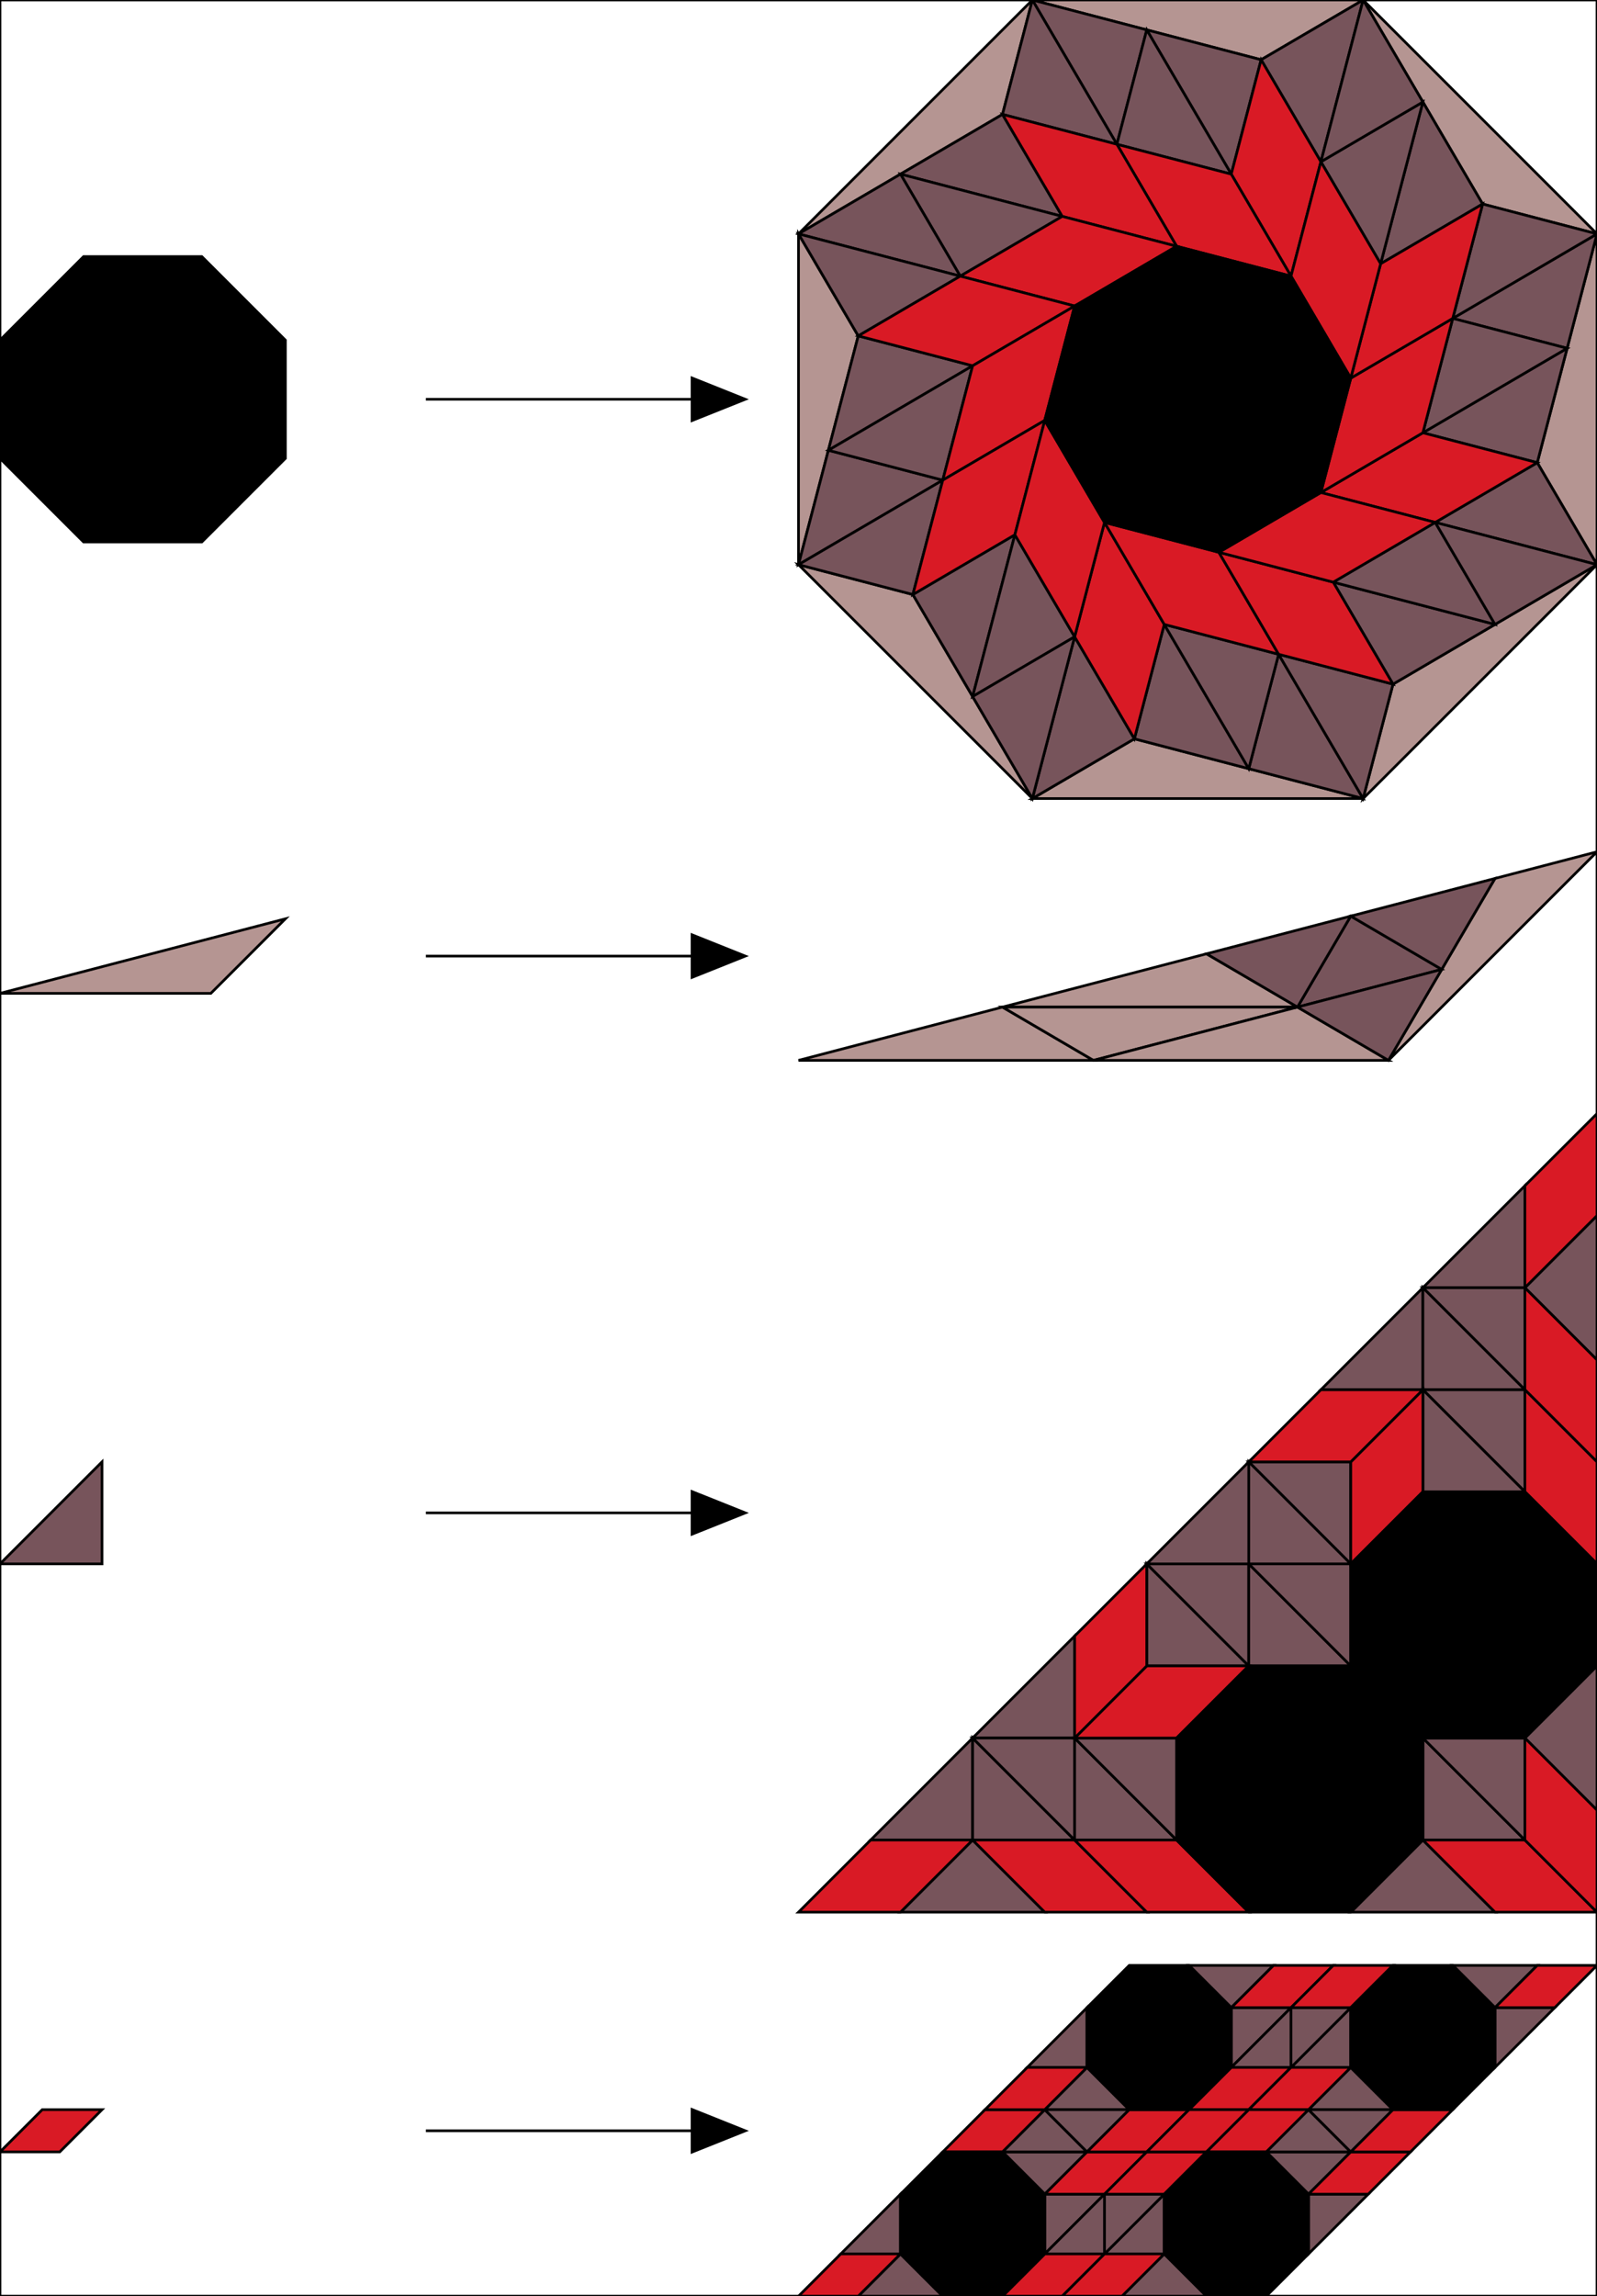 <?xml version="1.0" encoding="utf-8" ?>
<svg baseProfile="full" height="431.313" version="1.1" width="300" xmlns="http://www.w3.org/2000/svg" xmlns:ev="http://www.w3.org/2001/xml-events" xmlns:xlink="http://www.w3.org/1999/xlink"><rect width="100%" height="100%" style="fill:#333333;stroke:none;opacity:1;fill-opacity:1"/><defs><style type="text/css"><![CDATA[
* {
  stroke: black;
  stroke-width: 0.5px;
}
#T1 {
  fill: #000000;
}
#T2 {
  fill: #b59592;
}
#T3 {
  fill: #77545b;
}
#T4 {
  fill: #d91a25;
}
]]></style></defs><rect fill="white" height="431.313" width="300" x="0" y="0" /><polyline points="80,75.0 130,75.0" stroke="black" stroke-width="2" /><polygon fill="black" points="130,75.0 130,79.0 140,75.0 130,71.0" /><polyline points="80,179.59 130,179.59" stroke="black" stroke-width="2" /><polygon fill="black" points="130,179.59 130,183.59 140,179.59 130,175.59" /><polyline points="80,284.181 130,284.181" stroke="black" stroke-width="2" /><polygon fill="black" points="130,284.181 130,288.181 140,284.181 130,280.181" /><polyline points="80,400.247 130,400.247" stroke="black" stroke-width="2" /><polygon fill="black" points="130,400.247 130,404.247 140,400.247 130,396.247" /><g id="T2"><polygon points="193.934,0.0 236.905,11.224 256.066,-8.881784197001252e-15" /><polygon points="150,43.934 188.322,21.486 193.934,2.842170943040401e-14" /><polygon points="300.0,43.934 288.776,86.905 300.0,106.066" /><polygon points="256.066,2.842170943040401e-14 278.514,38.322 300,43.934" /><polygon points="256.066,150.0 213.095,138.776 193.934,150" /><polygon points="300.0,106.066 261.678,128.514 256.066,150.0" /><polygon points="150.0,106.066 161.224,63.095 150,43.934" /><polygon points="193.934,150 171.486,111.678 150.0,106.066" /><polygon points="150.0,199.181 188.322,189.171 205.41,199.181" /><polygon points="188.322,189.171 226.644,179.161 243.732,189.171" /><polygon points="243.732,189.171 205.41,199.181 188.322,189.171" /><polygon points="205.41,199.181 243.732,189.171 260.819,199.181" /><polygon points="260.819,199.181 280.839,165.005 300,160" /><polygon points="0.0,186.592 39.608,186.592 53.611,172.589" /></g><g id="T3"><polygon points="256.066,0.0 248.129,30.385 236.905,11.224" /><polygon points="199.546,40.646 169.161,32.71 188.322,21.486" /><polygon points="199.546,40.646 169.161,32.71 180.385,51.871" /><polygon points="180.385,51.871 150.0,43.934 169.161,32.71" /><polygon points="193.934,1.4210854715202004e-14 209.807,27.098 215.42,5.612" /><polygon points="209.807,27.098 193.934,1.7763568394002505e-14 188.322,21.486" /><polygon points="231.293,32.71 215.42,5.612 236.905,11.224" /><polygon points="215.42,5.612 231.293,32.71 209.807,27.098" /><polygon points="300.0,106.066 269.615,98.129 288.776,86.905" /><polygon points="259.354,49.546 267.29,19.161 278.514,38.322" /><polygon points="259.354,49.546 267.29,19.161 248.129,30.385" /><polygon points="248.129,30.385 256.066,2.1316282072803006e-14 267.29,19.161" /><polygon points="300.0,43.934 272.902,59.807 294.388,65.42" /><polygon points="272.902,59.807 300,43.934 278.514,38.322" /><polygon points="267.29,81.293 294.388,65.42 288.776,86.905" /><polygon points="294.388,65.42 267.29,81.293 272.902,59.807" /><polygon points="193.934,150.0 201.871,119.615 213.095,138.776" /><polygon points="250.454,109.354 280.839,117.29 261.678,128.514" /><polygon points="250.454,109.354 280.839,117.29 269.615,98.129" /><polygon points="269.615,98.129 300.0,106.066 280.839,117.29" /><polygon points="256.066,150.0 240.193,122.902 234.58,144.388" /><polygon points="240.193,122.902 256.066,150.0 261.678,128.514" /><polygon points="218.707,117.29 234.58,144.388 213.095,138.776" /><polygon points="234.58,144.388 218.707,117.29 240.193,122.902" /><polygon points="150.0,43.934 180.385,51.871 161.224,63.095" /><polygon points="190.646,100.454 182.71,130.839 171.486,111.678" /><polygon points="190.646,100.454 182.71,130.839 201.871,119.615" /><polygon points="201.871,119.615 193.934,150.0 182.71,130.839" /><polygon points="150.0,106.066 177.098,90.193 155.612,84.58" /><polygon points="177.098,90.193 150.0,106.066 171.486,111.678" /><polygon points="182.71,68.707 155.612,84.58 161.224,63.095" /><polygon points="155.612,84.58 182.71,68.707 177.098,90.193" /><polygon points="243.732,189.171 270.829,182.093 253.741,172.083" /><polygon points="243.732,189.171 270.829,182.093 260.819,199.181" /><polygon points="226.644,179.161 253.741,172.083 243.732,189.171" /><polygon points="253.741,172.083 280.839,165.005 270.829,182.093" /><polygon points="169.161,359.181 196.259,359.181 182.71,345.632" /><polygon points="163.549,345.632 182.71,326.471 182.71,345.632" /><polygon points="182.71,326.471 201.871,345.632 182.71,345.632" /><polygon points="182.71,326.471 201.871,307.31 201.871,326.471" /><polygon points="201.871,345.632 182.71,326.471 201.871,326.471" /><polygon points="201.871,326.471 221.032,345.632 201.871,345.632" /><polygon points="221.032,345.632 201.871,326.471 221.032,326.471" /><polygon points="234.58,312.922 215.42,293.761 215.42,312.922" /><polygon points="215.42,293.761 234.58,312.922 234.58,293.761" /><polygon points="253.741,312.922 234.58,293.761 234.58,312.922" /><polygon points="280.839,359.181 253.741,359.181 267.29,345.632" /><polygon points="286.451,345.632 267.29,326.471 267.29,345.632" /><polygon points="300.0,228.342 300.0,255.439 286.451,241.89" /><polygon points="286.451,222.729 267.29,241.89 286.451,241.89" /><polygon points="267.29,241.89 286.451,261.051 286.451,241.89" /><polygon points="267.29,241.89 248.129,261.051 267.29,261.051" /><polygon points="286.451,261.051 267.29,241.89 267.29,261.051" /><polygon points="267.29,261.051 286.451,280.212 286.451,261.051" /><polygon points="286.451,280.212 267.29,261.051 267.29,280.212" /><polygon points="253.741,293.761 234.58,274.6 253.741,274.6" /><polygon points="234.58,274.6 253.741,293.761 234.58,293.761" /><polygon points="253.741,312.922 234.58,293.761 253.741,293.761" /><polygon points="300.0,340.02 300.0,312.922 286.451,326.471" /><polygon points="286.451,345.632 267.29,326.471 286.451,326.471" /><polygon points="215.42,293.761 234.58,274.6 234.58,293.761" /><polygon points="0.0,293.761 19.161,274.6 19.161,293.761" /><polygon points="161.224,431.313 177.098,431.313 169.161,423.376" /><polygon points="157.937,423.376 169.161,412.152 169.161,423.376" /><polygon points="188.322,404.215 204.195,404.215 196.259,412.152" /><polygon points="207.483,412.152 196.259,423.376 196.259,412.152" /><polygon points="210.77,431.313 226.644,431.313 218.707,423.376" /><polygon points="207.483,423.376 218.707,412.152 218.707,423.376" /><polygon points="237.868,404.215 253.741,404.215 245.805,412.152" /><polygon points="257.029,412.152 245.805,423.376 245.805,412.152" /><polygon points="196.259,423.376 207.483,412.152 207.483,423.376" /><polygon points="207.483,423.376 218.707,412.152 207.483,412.152" /><polygon points="196.259,396.278 212.132,396.278 204.195,388.342" /><polygon points="192.971,388.342 204.195,377.117 204.195,388.342" /><polygon points="223.356,369.181 239.23,369.181 231.293,377.117" /><polygon points="242.517,377.117 231.293,388.342 231.293,377.117" /><polygon points="245.805,396.278 261.678,396.278 253.741,388.342" /><polygon points="242.517,388.342 253.741,377.117 253.741,388.342" /><polygon points="272.902,369.181 288.776,369.181 280.839,377.117" /><polygon points="292.063,377.117 280.839,388.342 280.839,377.117" /><polygon points="231.293,388.342 242.517,377.117 242.517,388.342" /><polygon points="242.517,388.342 253.741,377.117 242.517,377.117" /><polygon points="188.322,404.215 204.195,404.215 196.259,396.278" /><polygon points="196.259,396.278 212.132,396.278 204.195,404.215" /><polygon points="237.868,404.215 253.741,404.215 245.805,396.278" /><polygon points="245.805,396.278 261.678,396.278 253.741,404.215" /></g><g id="T4"><polygon points="236.905,11.224 248.129,30.385 242.517,51.871 231.293,32.71" /><polygon points="242.517,51.871 231.293,32.71 209.807,27.098 221.032,46.259" /><polygon points="221.032,46.259 209.807,27.098 188.322,21.486 199.546,40.646" /><polygon points="221.032,46.259 201.871,57.483 180.385,51.871 199.546,40.646" /><polygon points="288.776,86.905 269.615,98.129 248.129,92.517 267.29,81.293" /><polygon points="248.129,92.517 267.29,81.293 272.902,59.807 253.741,71.032" /><polygon points="253.741,71.032 272.902,59.807 278.514,38.322 259.354,49.546" /><polygon points="253.741,71.032 242.517,51.871 248.129,30.385 259.354,49.546" /><polygon points="213.095,138.776 201.871,119.615 207.483,98.129 218.707,117.29" /><polygon points="207.483,98.129 218.707,117.29 240.193,122.902 228.968,103.741" /><polygon points="228.968,103.741 240.193,122.902 261.678,128.514 250.454,109.354" /><polygon points="228.968,103.741 248.129,92.517 269.615,98.129 250.454,109.354" /><polygon points="161.224,63.095 180.385,51.871 201.871,57.483 182.71,68.707" /><polygon points="201.871,57.483 182.71,68.707 177.098,90.193 196.259,78.968" /><polygon points="196.259,78.968 177.098,90.193 171.486,111.678 190.646,100.454" /><polygon points="196.259,78.968 207.483,98.129 201.871,119.615 190.646,100.454" /><polygon points="150.0,359.181 163.549,345.632 182.71,345.632 169.161,359.181" /><polygon points="182.71,345.632 196.259,359.181 215.42,359.181 201.871,345.632" /><polygon points="201.871,345.632 215.42,359.181 234.58,359.181 221.032,345.632" /><polygon points="201.871,326.471 215.42,312.922 234.58,312.922 221.032,326.471" /><polygon points="201.871,326.471 215.42,312.922 215.42,293.761 201.871,307.31" /><polygon points="300.0,359.181 286.451,345.632 267.29,345.632 280.839,359.181" /><polygon points="300.0,209.181 286.451,222.729 286.451,241.89 300.0,228.342" /><polygon points="286.451,241.89 300.0,255.439 300.0,274.6 286.451,261.051" /><polygon points="286.451,261.051 300.0,274.6 300.0,293.761 286.451,280.212" /><polygon points="267.29,261.051 253.741,274.6 253.741,293.761 267.29,280.212" /><polygon points="267.29,261.051 253.741,274.6 234.58,274.6 248.129,261.051" /><polygon points="300.0,359.181 286.451,345.632 286.451,326.471 300.0,340.02" /><polygon points="150.0,431.313 157.937,423.376 169.161,423.376 161.224,431.313" /><polygon points="196.259,412.152 204.195,404.215 215.42,404.215 207.483,412.152" /><polygon points="188.322,431.313 196.259,423.376 207.483,423.376 199.546,431.313" /><polygon points="199.546,431.313 207.483,423.376 218.707,423.376 210.77,431.313" /><polygon points="245.805,412.152 253.741,404.215 264.966,404.215 257.029,412.152" /><polygon points="207.483,412.152 215.42,404.215 226.644,404.215 218.707,412.152" /><polygon points="177.098,404.215 185.034,396.278 196.259,396.278 188.322,404.215" /><polygon points="185.034,396.278 192.971,388.342 204.195,388.342 196.259,396.278" /><polygon points="231.293,377.117 239.23,369.181 250.454,369.181 242.517,377.117" /><polygon points="223.356,396.278 231.293,388.342 242.517,388.342 234.58,396.278" /><polygon points="234.58,396.278 242.517,388.342 253.741,388.342 245.805,396.278" /><polygon points="280.839,377.117 288.776,369.181 300,369.181 292.063,377.117" /><polygon points="242.517,377.117 250.454,369.181 261.678,369.181 253.741,377.117" /><polygon points="204.195,404.215 212.132,396.278 223.356,396.278 215.42,404.215" /><polygon points="215.42,404.215 223.356,396.278 234.58,396.278 226.644,404.215" /><polygon points="226.644,404.215 234.58,396.278 245.805,396.278 237.868,404.215" /><polygon points="253.741,404.215 261.678,396.278 272.902,396.278 264.966,404.215" /><polygon points="0.0,404.215 7.937,396.278 19.161,396.278 11.224,404.215" /></g><g id="T1"><polygon points="242.517,51.871 253.741,71.032 248.129,92.517 228.968,103.741 207.483,98.129 196.259,78.968 201.871,57.483 221.032,46.259" /><polygon points="37.909,48.194 53.611,63.897 53.611,86.103 37.909,101.806 15.702,101.806 -3.552713678800501e-15,86.103 -3.552713678800501e-15,63.897 15.702,48.194" /><polygon points="253.741,312.922 267.29,326.471 267.29,345.632 253.741,359.181 234.58,359.181 221.032,345.632 221.032,326.471 234.58,312.922" /><polygon points="253.741,312.922 267.29,326.471 286.451,326.471 300.0,312.922 300.0,293.761 286.451,280.212 267.29,280.212 253.741,293.761" /><polygon points="188.322,404.215 196.259,412.152 196.259,423.376 188.322,431.313 177.098,431.313 169.161,423.376 169.161,412.152 177.098,404.215" /><polygon points="237.868,404.215 245.805,412.152 245.805,423.376 237.868,431.313 226.644,431.313 218.707,423.376 218.707,412.152 226.644,404.215" /><polygon points="223.356,369.181 231.293,377.117 231.293,388.342 223.356,396.278 212.132,396.278 204.195,388.342 204.195,377.117 212.132,369.181" /><polygon points="272.902,369.181 280.839,377.117 280.839,388.342 272.902,396.278 261.678,396.278 253.741,388.342 253.741,377.117 261.678,369.181" /></g></svg>